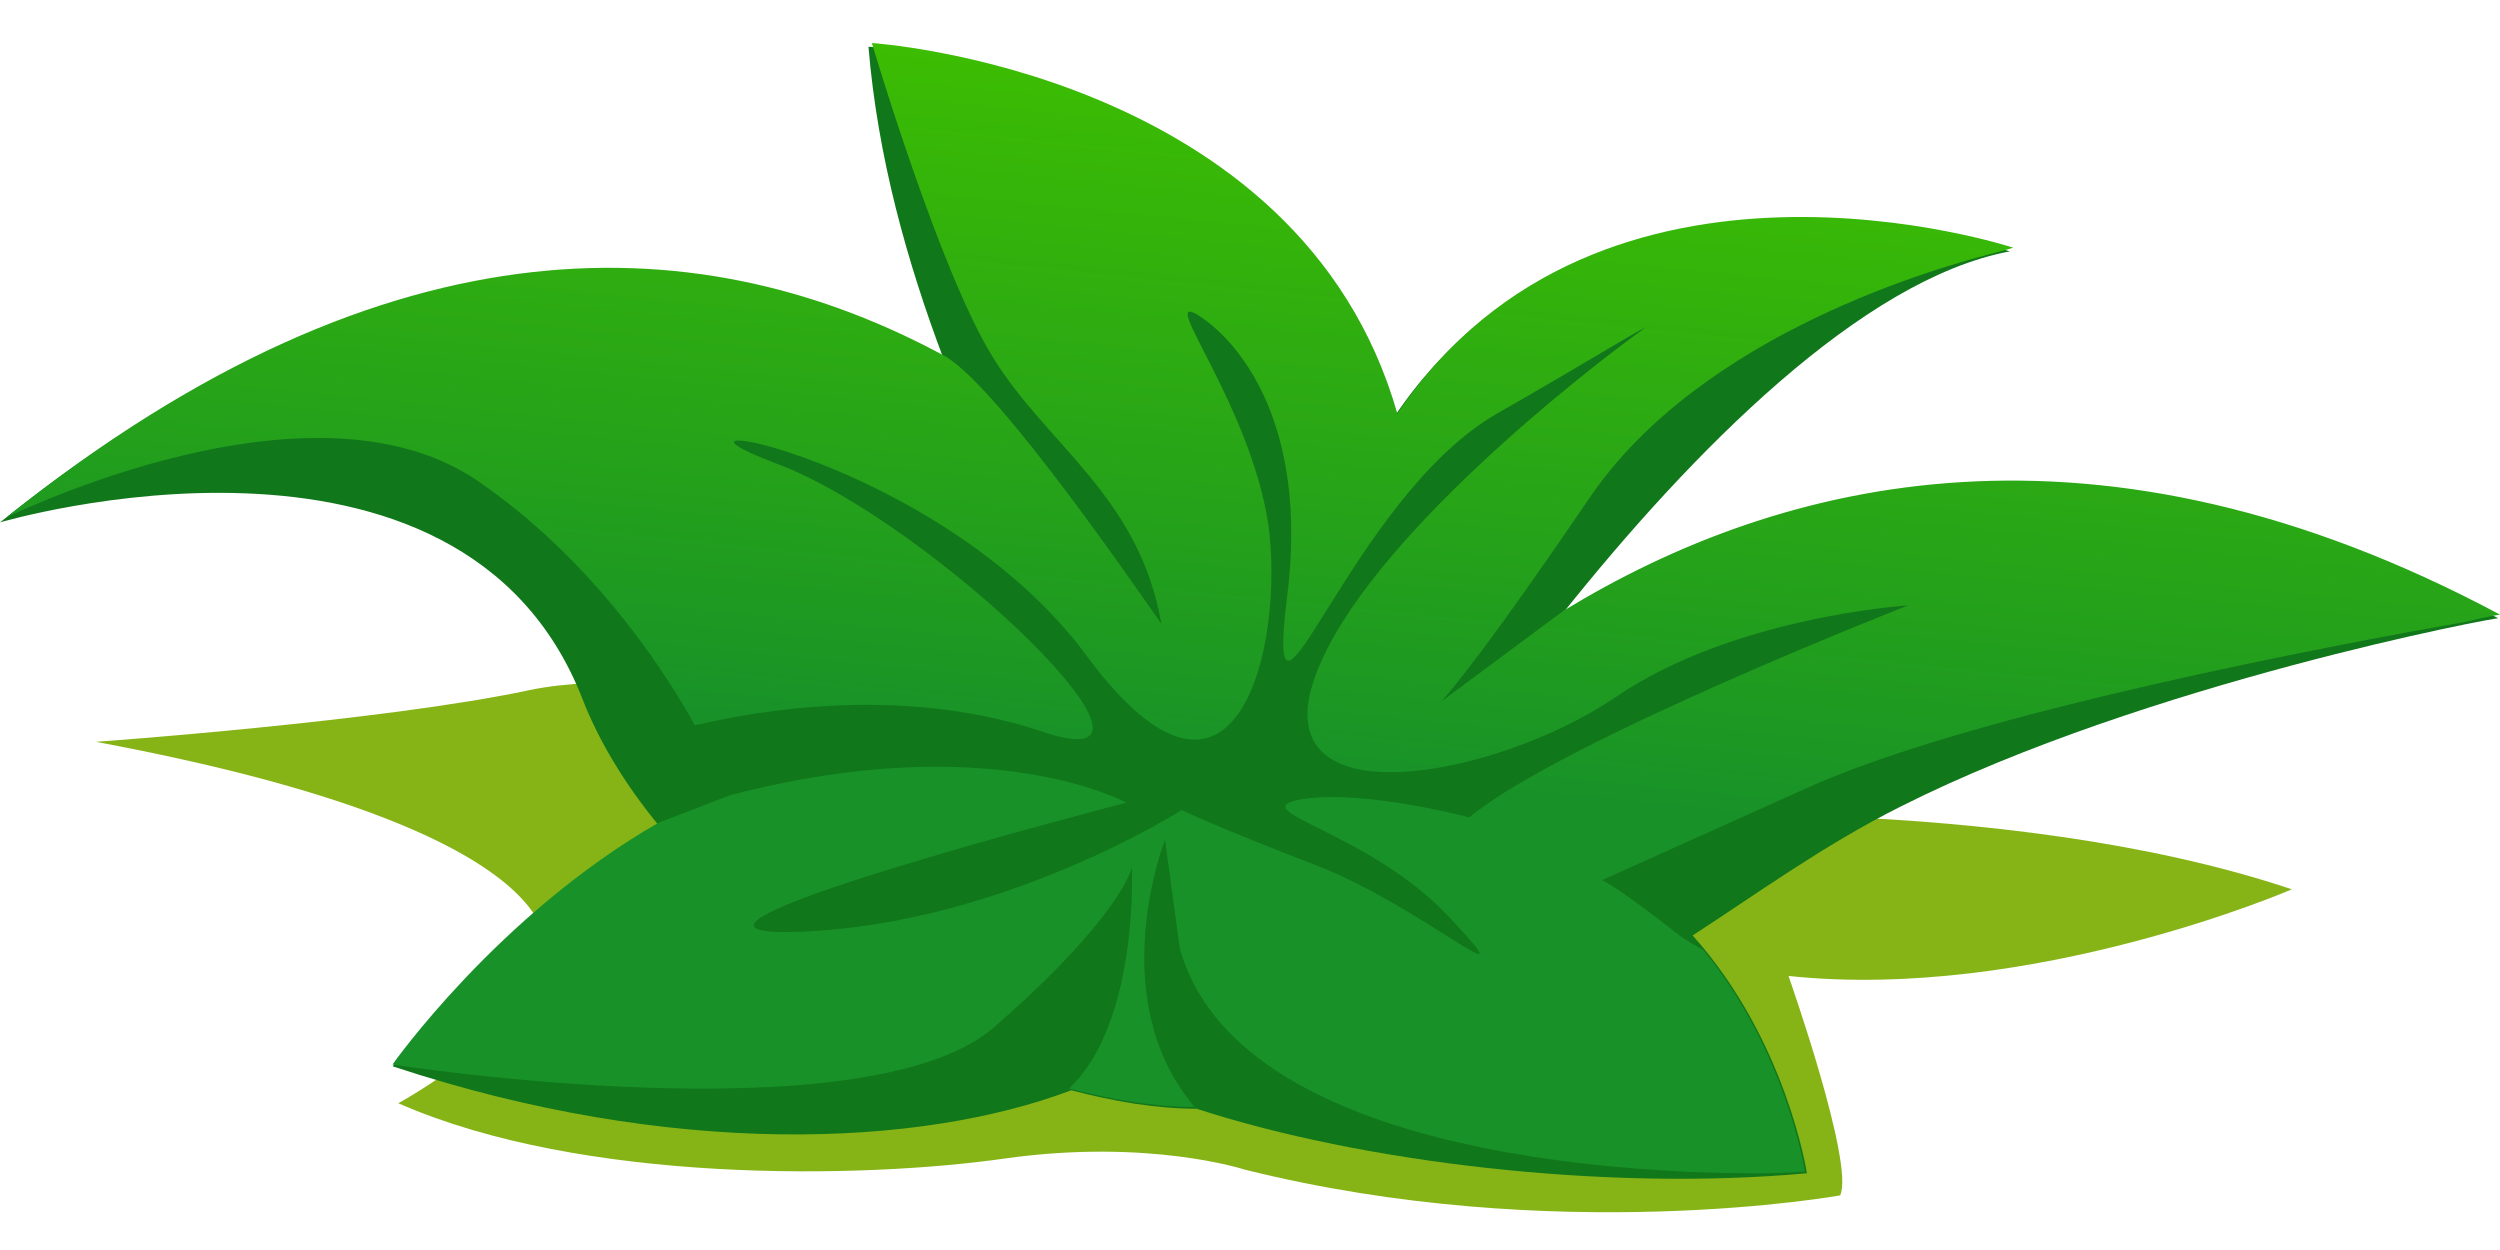 <svg width="52" height="26" viewBox="0 0 52 26" fill="none" xmlns="http://www.w3.org/2000/svg">
<path d="M1.994 15.43C1.994 15.43 7.939 15.008 11.007 14.356C14.075 13.704 20.863 15.2 20.863 15.2L33.366 17.002C33.366 17.002 41.611 16.465 47.671 18.498C47.671 18.498 42.263 20.837 37.201 20.3C37.201 20.3 38.581 24.212 38.275 24.864C38.275 24.864 32.33 25.938 25.887 24.327C25.887 24.327 23.893 23.675 20.901 24.097C17.948 24.519 12.119 24.634 8.284 22.947C8.284 22.947 11.045 21.451 11.352 19.879C11.313 19.879 12.272 17.347 1.994 15.43Z" fill="#86B416"/>
<path d="M39.54 16.773C37.93 17.578 36.511 18.613 35.207 19.457C37.163 21.643 37.584 24.404 37.584 24.404C33.366 24.788 28.303 24.174 24.89 23.062C24.046 23.062 23.164 22.909 22.282 22.678C19.137 23.867 13.96 24.098 8.169 22.18C8.169 22.18 10.355 19.074 13.691 17.156C13.001 16.312 12.464 15.43 12.119 14.548C9.588 8.028 0 10.866 0 10.866C8.092 4.385 14.689 4.807 19.636 7.491C18.869 5.459 18.255 3.273 18.064 0.972C18.064 0.972 26.961 1.547 28.994 8.68C33.212 2.391 41.803 5.229 41.803 5.229C38.735 5.804 35.207 9.371 32.484 12.784C37.009 10.023 43.567 8.373 51.966 12.861C52.005 12.822 44.641 14.203 39.54 16.773Z" fill="#11771B"/>
<path d="M37.503 16.427C33.322 18.307 33.322 18.306 33.322 18.306C33.322 18.306 33.668 18.46 34.933 19.457C35.087 19.572 35.24 19.649 35.432 19.764C37.158 21.873 37.541 24.366 37.541 24.366C37.541 24.366 37.158 24.404 36.506 24.404C33.706 24.404 25.729 23.983 24.54 19.726L24.233 17.463C24.233 17.463 22.929 20.761 24.847 23.024C24.003 23.024 23.121 22.87 22.239 22.64C23.696 21.26 23.543 18.038 23.543 18.038C23.543 18.038 23.351 19.035 20.666 21.375C17.982 23.676 8.164 22.142 8.164 22.142C8.164 22.142 10.35 19.035 13.687 17.118L15.182 16.542C20.59 15.123 23.428 16.696 23.428 16.696C23.428 16.696 12.421 19.534 16.64 19.38C20.858 19.227 24.578 16.849 24.578 16.849C24.578 16.849 25.192 17.156 27.378 18C29.564 18.843 31.903 20.953 30.178 19.112C28.49 17.271 25.729 16.849 27.11 16.619C28.413 16.427 30.561 17.003 30.561 17.003C32.44 15.43 39.689 12.592 39.689 12.592C39.689 12.592 36.045 12.822 33.591 14.51C31.098 16.197 26.189 17.118 27.378 14.011C28.413 11.25 33.054 7.645 34.243 6.801C33.859 6.993 33.016 7.53 31.136 8.604C28.068 10.368 26.304 16.312 26.764 12.477C27.263 8.68 25.652 6.993 24.885 6.533C24.118 6.111 25.997 8.412 26.381 10.905C26.726 13.398 25.729 17.846 22.622 13.666C19.554 9.486 12.881 8.412 16.141 9.639C19.363 10.828 25.154 16.427 21.625 15.2C18.365 14.126 14.991 14.97 14.454 15.085C13.687 13.704 12.191 11.557 9.966 10.023C6.707 7.76 0.992 10.368 0.148 10.751C8.202 4.308 14.722 4.73 19.669 7.415C20.82 8.105 23.773 12.439 24.157 12.976C23.696 10.329 21.779 9.256 20.666 7.453C19.554 5.689 18.135 0.895 18.135 0.895C18.135 0.895 27.033 1.47 29.065 8.604C33.284 2.314 41.875 5.152 41.875 5.152C41.875 5.152 41.76 5.19 41.606 5.229C40.379 5.536 35.393 6.916 33.054 10.368C31.021 13.359 30.254 14.28 29.986 14.586L32.517 12.707C37.042 9.946 43.601 8.297 52 12.784C52 12.784 51.731 12.822 51.271 12.937C48.855 13.359 40.993 14.817 37.503 16.427Z" fill="url(#paint0_linear_426_468)"/>
<defs>
<linearGradient id="paint0_linear_426_468" x1="27.145" y1="1.024" x2="25.636" y2="15.979" gradientUnits="userSpaceOnUse">
<stop stop-color="#3EBF00"/>
<stop offset="1" stop-color="#189228"/>
</linearGradient>
</defs>
</svg>
